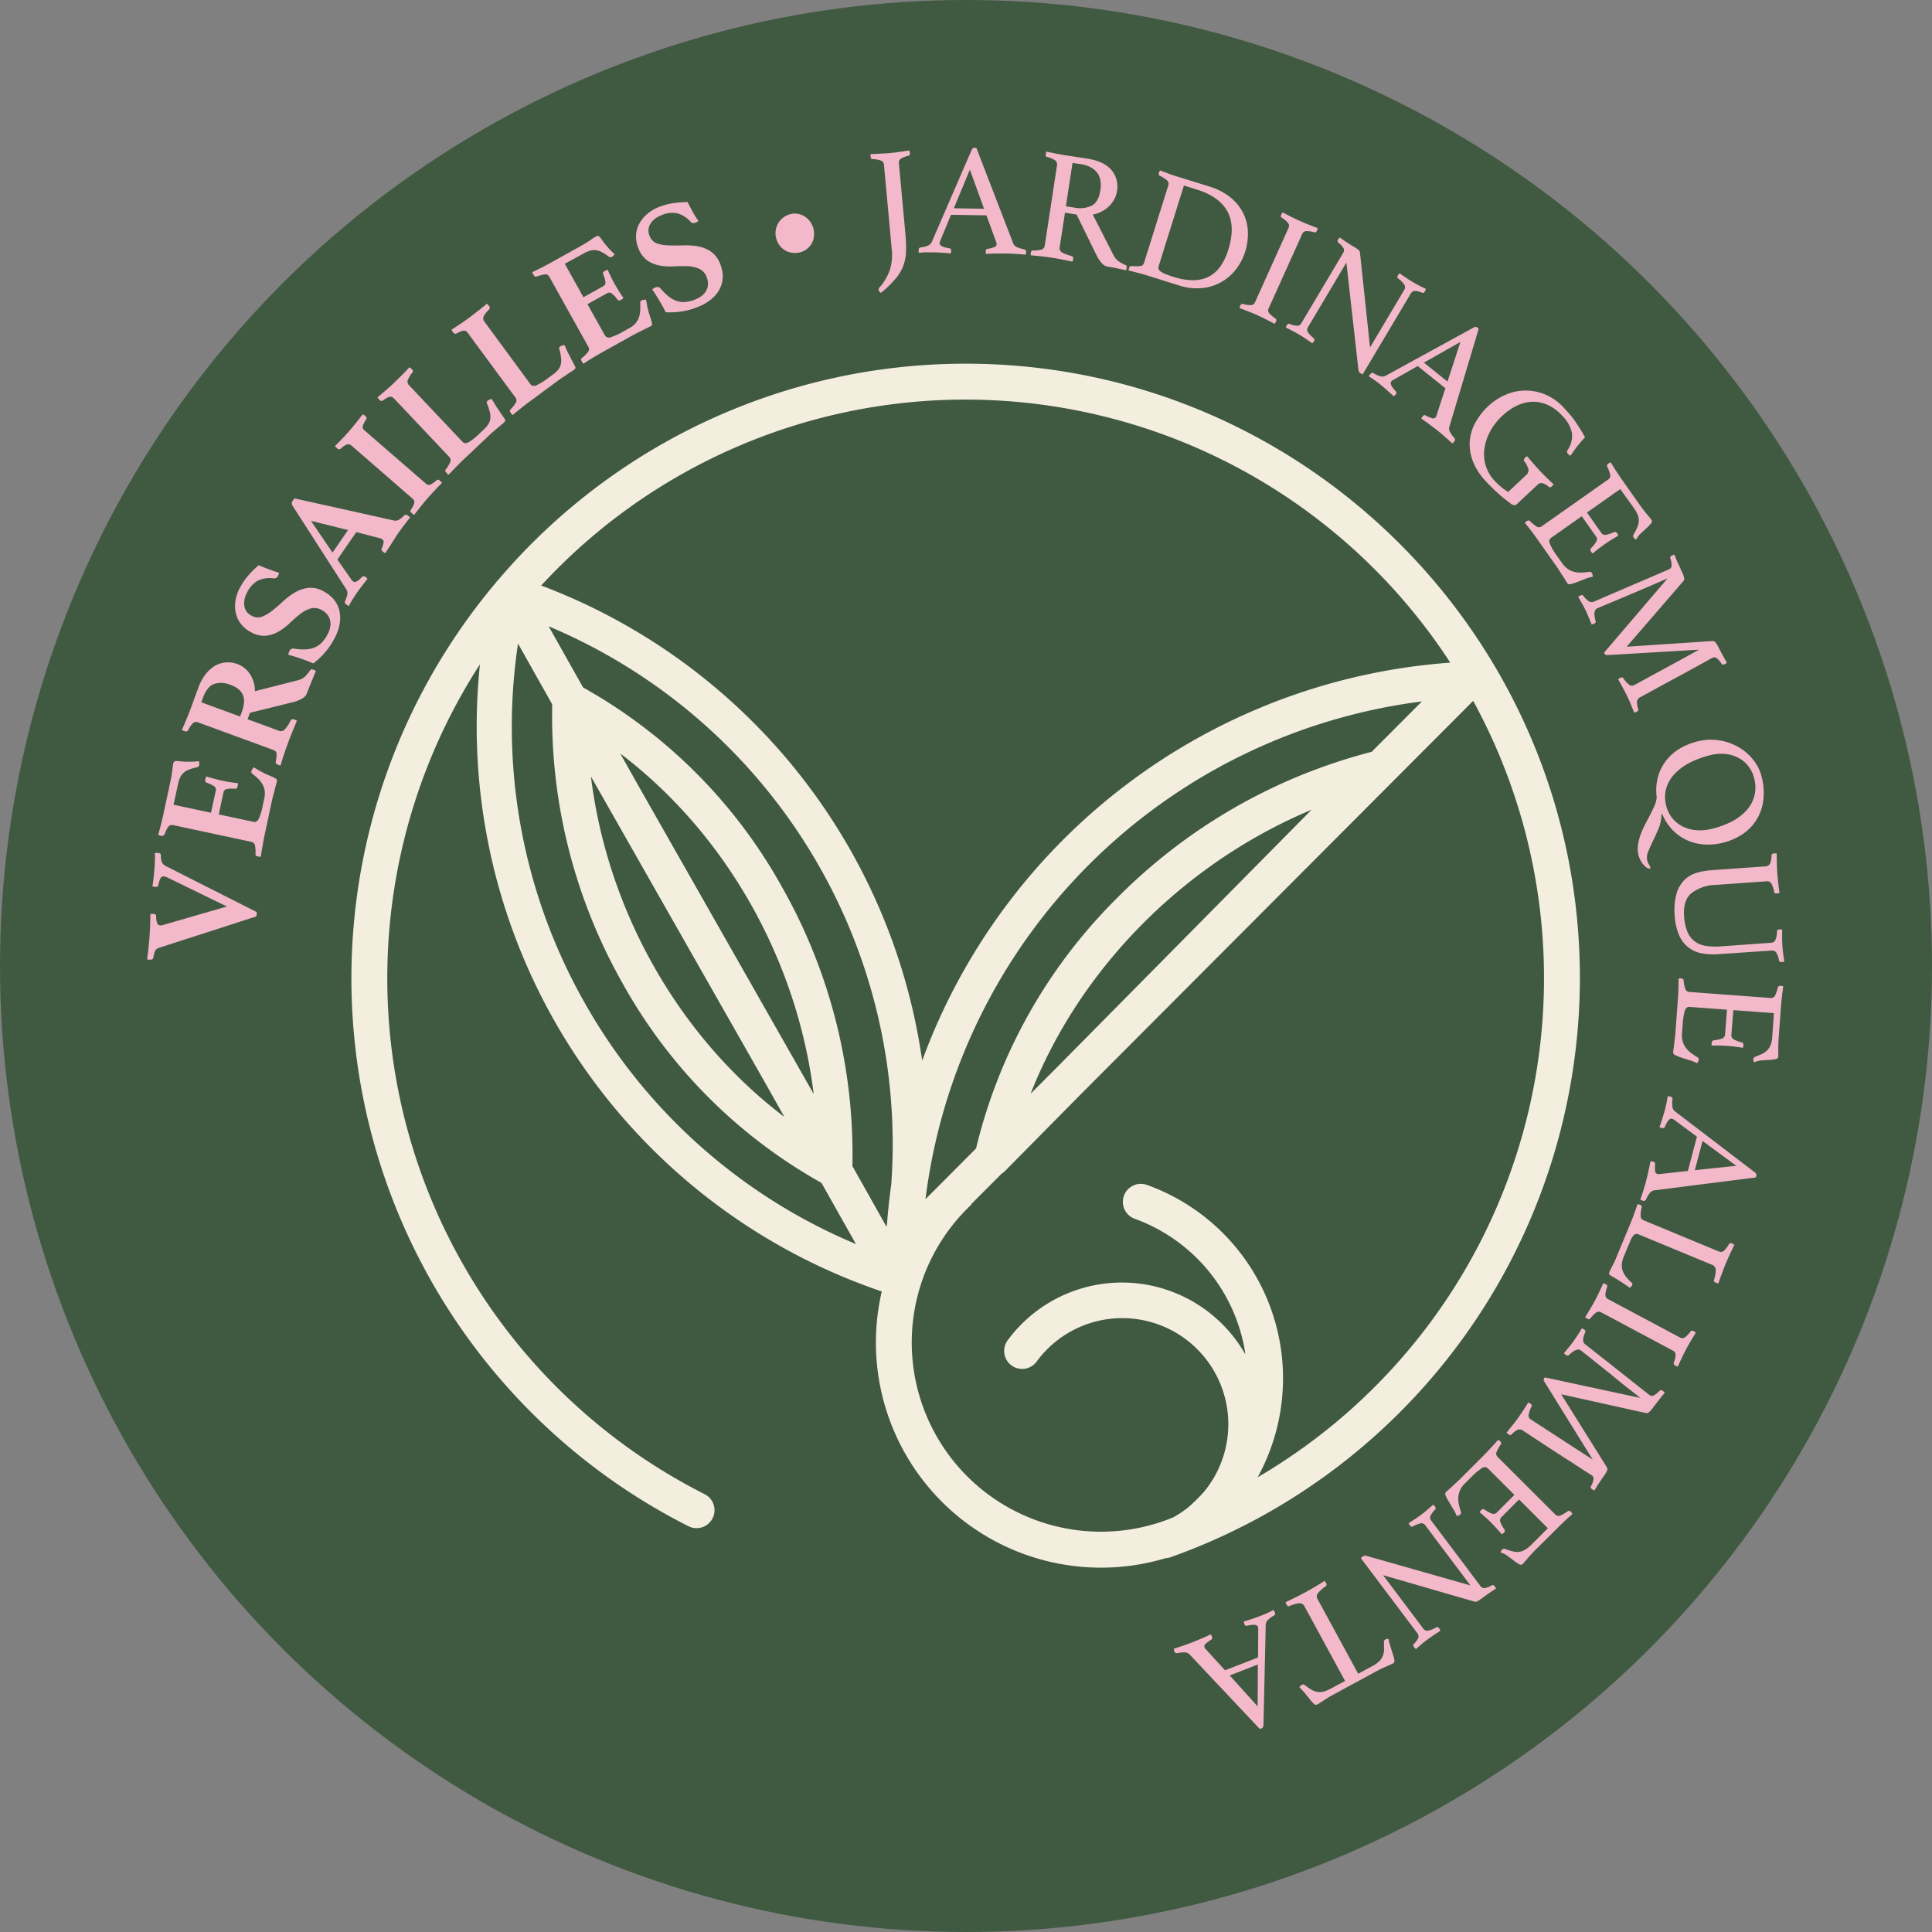 <svg xmlns="http://www.w3.org/2000/svg" width="432" height="432" viewBox="0 0 432 432">
  <rect x="0" y="0" width="432" height="432" fill="#808080" stroke="none"/>
  <defs>
    <style>
      .cls-1 {
        fill: #405941;
      }

      .cls-2 {
        fill: #f3eedd;
      }

      .cls-3 {
        fill: #f3b9ca;
      }
    </style>
  </defs>
  <g id="Brand-icone-Versailles-C-01" transform="translate(-0.158 -0.158)">
    <circle id="Elipse_1" data-name="Elipse 1" class="cls-1" cx="216" cy="216" r="216" transform="translate(0.158 0.158)"/>
    <path id="Caminho_1" data-name="Caminho 1" class="cls-2" d="M319.534,188.54a137.088,137.088,0,0,0-104.66,48.514,4.074,4.074,0,0,0-.3.311h0c-.056.073-.1.156-.16.229A137.28,137.28,0,0,0,257.55,448.487a4.014,4.014,0,1,0,3.63-7.161,129.258,129.258,0,0,1-50.252-185.559,133.416,133.416,0,0,0,89.854,140.227,50.333,50.333,0,0,0,63.471,59.638,3.943,3.943,0,0,0,1.1-.212A137.6,137.6,0,0,0,456.882,325.9C456.882,250.157,395.27,188.54,319.534,188.54Zm0,8.029a129.325,129.325,0,0,1,108.359,58.817,136.2,136.2,0,0,0-118.078,89,133.619,133.619,0,0,0-85.187-106.242A129,129,0,0,1,319.534,196.569ZM353.45,307.962a117.476,117.476,0,0,0-31.591,56.055l-11.3,11.331a128.126,128.126,0,0,1,111-111.285L410.317,275.33a123.658,123.658,0,0,0-56.868,32.632Zm43.441-19.685L339.729,346.1l-5.67,5.683C345.109,323.715,368.338,300.235,396.89,288.278Zm-94.919,92.369c-.043.3-.069.6-.117.9l-7.645-13.591a121.242,121.242,0,0,0-15.7-62.326,115.017,115.017,0,0,0-44.512-44.689l-7.7-13.673a125.585,125.585,0,0,1,76.6,124.807Q302.3,376.334,301.971,380.647Zm-55.718-97.918-3.95-7.023c23.553,17.874,39.547,46.025,43.25,76.129ZM279,356.969c-23.557-17.874-39.551-46.025-43.255-76.129l39.326,69.145ZM234.209,331.2a125.1,125.1,0,0,1-14.767-80.074l7.649,13.591a121.225,121.225,0,0,0,15.7,62.309A115.046,115.046,0,0,0,287.3,371.719l7.7,13.673A125.066,125.066,0,0,1,234.209,331.2ZM384.837,437.515A45.943,45.943,0,0,0,360.1,372.177a4.026,4.026,0,1,0-2.727,7.576,38.181,38.181,0,0,1,24.413,28.492c.117.609.2,1.219.294,1.828a31.733,31.733,0,0,0-53.155-3.155,4.019,4.019,0,0,0,6.482,4.754,23.717,23.717,0,1,1,37.485,29.037,37.387,37.387,0,0,1-3.31,3.31c-.026,0-.043.052-.069.073a23.559,23.559,0,0,1-3.565,2.411,42.308,42.308,0,0,1-45.117-69.945l-.065-.069,6.819-6.837a3.8,3.8,0,0,0,.726-.57l17.152-17.364,87.555-87.784a129.276,129.276,0,0,1-48.181,173.6Z" transform="translate(-103.455 -107.061)"/>
    <path id="Caminho_2" data-name="Caminho 2" class="cls-3" d="M80.98,447.145a2.23,2.23,0,0,0-.735-.229.769.769,0,0,0-.761.406A5.532,5.532,0,0,0,79,448.891c-.048.285-.281.411-.7.38a.744.744,0,0,1-.16-.03.833.833,0,0,0-.194-.03l-.281-.056c.039-.212.082-.471.125-.778s.091-.64.13-1.007.073-.73.112-1.1.069-.7.091-1.007c.052-.687.086-1.344.108-1.971a13.829,13.829,0,0,0-.026-1.625h.285a.749.749,0,0,1,.216,0h.177c.432.03.678.19.678.475a4.533,4.533,0,0,0,.255,1.642,1.832,1.832,0,0,0,.864.83l20.311,10.272a1.788,1.788,0,0,1,0,.285c0,.069,0,.156,0,.251a.644.644,0,0,1-.134.4,1.3,1.3,0,0,1-.519.229L79.2,462.867a3.46,3.46,0,0,0-.458.2,1.093,1.093,0,0,0-.363.346,2.412,2.412,0,0,0-.281.64,10.493,10.493,0,0,0-.233,1.072c-.048.307-.307.432-.782.406h-.3a.554.554,0,0,1-.3-.091c.052-.354.1-.756.16-1.2s.1-.9.151-1.361.091-.912.134-1.348.073-.817.1-1.15c.056-.778.1-1.634.134-2.558s.048-1.75.052-2.489a.864.864,0,0,1,.359-.043h.285c.432.03.64.19.644.475a4.619,4.619,0,0,0,.233,1.6.756.756,0,0,0,.64.51,1.8,1.8,0,0,0,.579-.065l14.378-4.166Z" transform="translate(-43.434 -250.794)"/>
    <path id="Caminho_3" data-name="Caminho 3" class="cls-3" d="M85.647,403.909l8.38,1.793,1.063-4.9a.925.925,0,0,0-.341-1.02,7.4,7.4,0,0,0-1.668-.791.432.432,0,0,1-.32-.285,1.029,1.029,0,0,1,0-.471,1.771,1.771,0,0,1,.086-.328,1.477,1.477,0,0,1,.125-.32c.523.164,1.132.337,1.832.523s1.3.328,1.78.432c.432.091.912.186,1.487.281s1.223.19,1.958.277a.774.774,0,0,1,0,.346,1.21,1.21,0,0,1-.056.337c-.086.432-.3.6-.627.553a6.449,6.449,0,0,0-1.889.086.916.916,0,0,0-.64.752l-1.05,4.9,7.779,1.664c.488.1.864-.13,1.167-.7a13.319,13.319,0,0,0,.9-3.025l.311-1.461a4.948,4.948,0,0,0,.1-1.815,4.166,4.166,0,0,0-.514-1.435,5.523,5.523,0,0,0-.972-1.227c-.393-.376-.838-.761-1.335-1.158a.488.488,0,0,1-.138-.536,1.154,1.154,0,0,1,.194-.4l.311-.432c.177.086.341.177.488.268l.454.259a4.508,4.508,0,0,0,.774.458,5.922,5.922,0,0,1,.687.363l.748.324.8.354q.385.169.674.324l.393.212a.571.571,0,0,1,.156.614c-.039.186-.108.432-.2.8s-.2.713-.294,1.119-.2.808-.315,1.223-.2.769-.268,1.067l-1.685,7.891q-.212,1.011-.432,2.325c-.151.864-.281,1.668-.38,2.373a.864.864,0,0,1-.38,0l-.333-.069c-.346-.073-.506-.233-.48-.467a8.246,8.246,0,0,0-.117-2.005,1.016,1.016,0,0,0-.864-.782l-17.407-3.725a1.344,1.344,0,0,0-.6,0,.864.864,0,0,0-.471.315,3.7,3.7,0,0,0-.432.7c-.147.3-.32.678-.519,1.145-.117.216-.35.29-.7.216l-.333-.073a.951.951,0,0,1-.315-.138c.281-.981.519-1.854.7-2.615s.341-1.417.458-1.975l1.526-7.126c.22-1.042.38-1.949.471-2.714s.164-1.3.225-1.573a.609.609,0,0,1,.432-.488,4.684,4.684,0,0,1,1.063.048,13.568,13.568,0,0,0,1.6.086h1.2a13.128,13.128,0,0,0,1.443-.125c0,.125.039.264.056.432a1.3,1.3,0,0,1,0,.432.6.6,0,0,1-.432.488,15.714,15.714,0,0,0-1.729.488,4.088,4.088,0,0,0-1.236.683,3.167,3.167,0,0,0-.825,1.059,6.681,6.681,0,0,0-.519,1.577Z" transform="translate(-46.688 -223.812)"/>
    <path id="Caminho_4" data-name="Caminho 4" class="cls-3" d="M109.709,354.357l-.527,1.435,6.975,2.558a1.18,1.18,0,0,0,1.322-.251,8.242,8.242,0,0,0,1.331-2.031q.242-.432.843-.22a3.364,3.364,0,0,1,.575.285c-.281.627-.618,1.422-1,2.377s-.8,2-1.21,3.137q-.432,1.2-.8,2.338t-.648,2.126a.657.657,0,0,1-.324-.043l-.268-.1c-.38-.138-.545-.341-.5-.6.082-.5.138-.908.169-1.227a2.826,2.826,0,0,0,0-.765.864.864,0,0,0-.251-.454,1.68,1.68,0,0,0-.523-.285l-16.72-6.132a1.115,1.115,0,0,0-1.145.13,5.372,5.372,0,0,0-1.15,1.681.639.639,0,0,1-.3.194.864.864,0,0,1-.506-.073l-.3-.108a.5.5,0,0,1-.242-.164c.272-.609.575-1.3.908-2.113s.614-1.521.864-2.161l1.85-5.043a11.348,11.348,0,0,1,1.595-3.025,7.559,7.559,0,0,1,2.109-1.936,5.816,5.816,0,0,1,2.455-.8,6.1,6.1,0,0,1,2.628.376,5.575,5.575,0,0,1,2.822,2.269,6.949,6.949,0,0,1,1.089,3.786l9.568-2.437a3.457,3.457,0,0,0,1.729-.942,10.441,10.441,0,0,0,1.033-1.271.506.506,0,0,1,.246-.212.726.726,0,0,1,.454.056l.3.108a1,1,0,0,1,.307.19c-.112.238-.255.575-.432,1.016s-.363.895-.557,1.366-.389.942-.579,1.417-.337.864-.432,1.18a2.36,2.36,0,0,1-1.1,1.188,8.167,8.167,0,0,1-2.053.8Zm-1.828-.177a8.872,8.872,0,0,0,.484-1.945,3.816,3.816,0,0,0-.16-1.685,3.237,3.237,0,0,0-.946-1.387,5.935,5.935,0,0,0-1.919-1.067,5.247,5.247,0,0,0-3.639-.194q-1.573.566-2.5,3.094l-.367,1,8.678,3.185Z" transform="translate(-53.667 -194.809)"/>
    <path id="Caminho_5" data-name="Caminho 5" class="cls-3" d="M131.853,294.5a2.122,2.122,0,0,1-.216.648.914.914,0,0,1-1,.605,6.214,6.214,0,0,0-3.561.527,6.051,6.051,0,0,0-2.39,2.666,4.884,4.884,0,0,0-.6,2.956,2.891,2.891,0,0,0,1.7,2.23,2.679,2.679,0,0,0,2.295.173,8.854,8.854,0,0,0,2.3-1.37q1.167-.933,2.4-2.074a15.48,15.48,0,0,1,2.623-1.962,7.728,7.728,0,0,1,2.973-1.016,5.83,5.83,0,0,1,3.414.756,7.687,7.687,0,0,1,2.122,1.625,6.011,6.011,0,0,1,1.327,2.338,7.212,7.212,0,0,1,.22,2.96,10.151,10.151,0,0,1-1.167,3.518,16.055,16.055,0,0,1-2.39,3.488,17.347,17.347,0,0,1-2.386,2.2q-1.4-.609-2.818-1.085c-.942-.32-1.867-.6-2.774-.864a2.161,2.161,0,0,1,.251-.791,1.054,1.054,0,0,1,.432-.5,1.219,1.219,0,0,1,.653-.061,12.789,12.789,0,0,0,2.541.164,5.887,5.887,0,0,0,2.027-.432,4.753,4.753,0,0,0,1.6-1.111,8.357,8.357,0,0,0,1.3-1.871,5.358,5.358,0,0,0,.6-1.811,3.648,3.648,0,0,0-.121-1.508,3.211,3.211,0,0,0-.7-1.2,3.949,3.949,0,0,0-1.119-.864,3.25,3.25,0,0,0-2.532-.337,7.239,7.239,0,0,0-2.295,1.249,27.81,27.81,0,0,0-2.277,1.979,13.734,13.734,0,0,1-2.468,1.884,7.209,7.209,0,0,1-2.835.968,5.864,5.864,0,0,1-3.414-.8,6.694,6.694,0,0,1-2.118-1.681,6,6,0,0,1-1.2-2.325,7.477,7.477,0,0,1-.169-2.8,9.075,9.075,0,0,1,1.011-3.1,14.292,14.292,0,0,1,1.672-2.515,22.5,22.5,0,0,1,2.532-2.55c.648.285,1.4.588,2.23.9S131.157,294.292,131.853,294.5Z" transform="translate(-69.298 -166.27)"/>
    <path id="Caminho_6" data-name="Caminho 6" class="cls-3" d="M165.762,265.778l-4.239,6.145,3.025,4.322a1.011,1.011,0,0,0,.242.337,2.021,2.021,0,0,0,.242.212.743.743,0,0,0,.739.056,4.369,4.369,0,0,0,1.21-1,.579.579,0,0,1,.838-.026,3.188,3.188,0,0,1,.454.4c-.4.5-.817,1.033-1.253,1.6s-.864,1.128-1.236,1.694c-.268.393-.54.808-.817,1.249s-.57.946-.864,1.517a.709.709,0,0,1-.3-.125l-.233-.16c-.372-.255-.48-.519-.324-.787a6.482,6.482,0,0,0,.519-1.564,1.759,1.759,0,0,0-.268-1.111l-12-18.665a.908.908,0,0,1,0-1.046,3.529,3.529,0,0,1,.216-.285c.078-.091.164-.186.268-.29l22.243,4.948a1.469,1.469,0,0,0,1.124-.22,5.052,5.052,0,0,0,1.054-.864.635.635,0,0,1,.89-.035,3.151,3.151,0,0,1,.484.432c-.471.6-.929,1.188-1.374,1.776s-.864,1.137-1.214,1.664c-.19.277-.432.609-.674,1.007s-.519.8-.782,1.227-.527.838-.8,1.245-.484.756-.653,1.042a.657.657,0,0,1-.3-.125l-.238-.16a.765.765,0,0,1-.32-.376.484.484,0,0,1,0-.328,5.108,5.108,0,0,0,.432-1.361.739.739,0,0,0-.315-.761,1.793,1.793,0,0,0-.5-.212Zm-1.845-.454-8.3-2.057,4.823,7.092Z" transform="translate(-85.93 -146.645)"/>
    <path id="Caminho_7" data-name="Caminho 7" class="cls-3" d="M193.884,230.069a2.629,2.629,0,0,0,.475.346.748.748,0,0,0,.493.056,1.958,1.958,0,0,0,.674-.316,9.292,9.292,0,0,0,.955-.743c.19-.147.432-.108.687.125.056.048.13.121.233.225a2.667,2.667,0,0,1,.233.272c-.536.54-1.1,1.128-1.694,1.759s-1.106,1.193-1.543,1.694-.942,1.111-1.474,1.78-1.033,1.3-1.5,1.906a.769.769,0,0,1-.315-.182l-.238-.207c-.29-.251-.363-.471-.225-.666a9.609,9.609,0,0,0,.605-1.05,1.729,1.729,0,0,0,.2-.7.864.864,0,0,0-.121-.484,2.075,2.075,0,0,0-.4-.432L177.5,221.789a2.014,2.014,0,0,0-.493-.333.864.864,0,0,0-.493-.052,1.85,1.85,0,0,0-.661.3,9.94,9.94,0,0,0-.955.748.549.549,0,0,1-.691-.13l-.238-.207a1.12,1.12,0,0,1-.251-.311c.536-.54,1.093-1.124,1.681-1.729s1.1-1.188,1.556-1.707.92-1.089,1.465-1.768,1.042-1.3,1.5-1.919c.1.061.212.134.328.216s.2.151.255.2a.54.54,0,0,1,.22.666,8.862,8.862,0,0,0-.605,1.05,1.992,1.992,0,0,0-.216.7.752.752,0,0,0,.121.484,2.623,2.623,0,0,0,.432.432Z" transform="translate(-98.646 -121.904)"/>
    <path id="Caminho_8" data-name="Caminho 8" class="cls-3" d="M214.742,207.07c.341.359.8.38,1.383.061a13.962,13.962,0,0,0,2.468-1.992l.981-.925a5.243,5.243,0,0,0,.99-1.206,2.878,2.878,0,0,0,.393-1.271,5.017,5.017,0,0,0-.16-1.491,13.443,13.443,0,0,0-.631-1.828.5.5,0,0,1,.194-.57,1.115,1.115,0,0,1,.38-.216l.51-.186c.385.683.825,1.4,1.322,2.161s1,1.478,1.5,2.182c.177.22.242.4.2.545a.864.864,0,0,1-.225.359c-.138.13-.341.3-.609.523s-.549.462-.864.73-.609.536-.929.8-.588.506-.812.717l-5.864,5.545q-.752.7-1.681,1.664t-1.664,1.729a.864.864,0,0,1-.307-.22l-.229-.246c-.246-.259-.29-.48-.134-.657a8.16,8.16,0,0,0,1.042-1.729,1.016,1.016,0,0,0-.255-1.128L199.5,197.459a2.161,2.161,0,0,0-.454-.376.864.864,0,0,0-.488-.1,1.728,1.728,0,0,0-.687.229,9.776,9.776,0,0,0-1.024.653.553.553,0,0,1-.674-.194l-.22-.233a1.128,1.128,0,0,1-.216-.333q.864-.73,1.845-1.573c.644-.557,1.206-1.067,1.69-1.521.242-.229.514-.493.812-.8l.951-.925c.328-.324.653-.657.972-.99l.864-.921c.1.073.2.156.307.246l.233.22a.545.545,0,0,1,.156.687,5.618,5.618,0,0,0-1.106,1.8,1.154,1.154,0,0,0,.346,1.115Z" transform="translate(-111.149 -108.106)"/>
    <path id="Caminho_9" data-name="Caminho 9" class="cls-3" d="M251.648,175.5c.294.4.752.48,1.366.233a14.063,14.063,0,0,0,2.692-1.677l1.089-.8a5.532,5.532,0,0,0,1.128-1.076,2.9,2.9,0,0,0,.54-1.214,4.914,4.914,0,0,0,.026-1.5,13.236,13.236,0,0,0-.4-1.889c-.056-.194.03-.38.259-.549a1.141,1.141,0,0,1,.411-.164l.523-.125q.432,1.089,1.054,2.295t1.219,2.347c.151.242.194.432.134.566a.864.864,0,0,1-.268.328,7.306,7.306,0,0,1-.666.432c-.29.169-.605.393-.933.622s-.67.458-1.02.687-.644.432-.895.614l-6.482,4.788c-.553.406-1.18.886-1.871,1.443s-1.318,1.063-1.858,1.526a.813.813,0,0,1-.281-.259l-.2-.272c-.212-.285-.229-.51-.052-.67a8.246,8.246,0,0,0,1.245-1.577,1.016,1.016,0,0,0-.134-1.15l-10.566-14.339a2.088,2.088,0,0,0-.4-.432.89.89,0,0,0-.471-.16,1.879,1.879,0,0,0-.713.147,10.06,10.06,0,0,0-1.093.523c-.233.082-.432,0-.644-.277-.043-.06-.108-.143-.19-.259a.964.964,0,0,1-.173-.354q.955-.622,2.018-1.335t1.863-1.3q.4-.29.908-.687l1.05-.821c.363-.281.726-.57,1.085-.864l.972-.8a3.417,3.417,0,0,1,.277.281c.1.108.16.19.2.246a.545.545,0,0,1,.073.7,5.618,5.618,0,0,0-1.3,1.655,1.167,1.167,0,0,0,.207,1.15Z" transform="translate(-132.886 -89.435)"/>
    <path id="Caminho_10" data-name="Caminho 10" class="cls-3" d="M283.05,128.645l4.175,7.485,4.378-2.442a.925.925,0,0,0,.54-.929,7.347,7.347,0,0,0-.5-1.776.432.432,0,0,1,0-.432,1.076,1.076,0,0,1,.359-.3l.307-.147a1.763,1.763,0,0,1,.32-.121c.22.5.5,1.076.817,1.729s.6,1.188.864,1.625c.207.372.467.808.765,1.3s.666,1.05,1.089,1.655a.726.726,0,0,1-.255.242c-.125.086-.225.147-.285.182-.372.207-.648.173-.83-.108a6.205,6.205,0,0,0-1.3-1.366.929.929,0,0,0-.994,0l-4.378,2.442,3.889,6.958a1.055,1.055,0,0,0,1.3.432,13.64,13.64,0,0,0,2.857-1.3l1.3-.73a4.926,4.926,0,0,0,1.426-1.119,4.187,4.187,0,0,0,.748-1.331,5.618,5.618,0,0,0,.277-1.543q.039-.81,0-1.763a.509.509,0,0,1,.311-.462,1.133,1.133,0,0,1,.432-.112l.54-.056c.052.186.091.367.121.54s.065.346.1.514a4.534,4.534,0,0,0,.164.864,5.491,5.491,0,0,1,.177.756c.078.229.16.488.251.774s.177.566.264.834.143.506.2.722.082.359.1.432a.579.579,0,0,1-.359.527c-.169.091-.411.216-.735.367s-.666.324-1.033.514-.743.38-1.128.57-.713.354-.981.506l-7.048,3.928q-.9.506-2.04,1.2c-.761.467-1.439.89-2.035,1.3a.864.864,0,0,1-.246-.294c-.073-.134-.13-.233-.16-.294-.173-.311-.164-.532.03-.67a8.086,8.086,0,0,0,1.43-1.409,1,1,0,0,0,.03-1.154l-8.673-15.558a1.4,1.4,0,0,0-.38-.462.864.864,0,0,0-.544-.143,3.69,3.69,0,0,0-.821.134c-.324.082-.722.2-1.2.363-.242.056-.432-.073-.622-.385-.061-.1-.112-.2-.164-.294a.864.864,0,0,1-.1-.333q1.387-.648,2.429-1.188c.7-.363,1.3-.678,1.785-.959l6.37-3.548c.929-.519,1.729-.994,2.355-1.435s1.08-.726,1.327-.864a.605.605,0,0,1,.653,0,4.356,4.356,0,0,1,.666.83,12.745,12.745,0,0,0,.99,1.262c.259.315.523.618.786.9s.618.618,1.05,1l-.272.315a1.357,1.357,0,0,1-.341.268.6.6,0,0,1-.648,0,14.228,14.228,0,0,0-1.5-.977,4.027,4.027,0,0,0-1.322-.48,3.172,3.172,0,0,0-1.344.073,6.5,6.5,0,0,0-1.53.653Z" transform="translate(-156.605 -69.509)"/>
    <path id="Caminho_11" data-name="Caminho 11" class="cls-3" d="M343.4,109.138a2.16,2.16,0,0,1-.588.35,1.033,1.033,0,0,1-.735.086.942.942,0,0,1-.432-.272,6.232,6.232,0,0,0-3.055-1.906,6.024,6.024,0,0,0-3.548.48,4.879,4.879,0,0,0-2.368,1.863,2.9,2.9,0,0,0-.151,2.8,2.7,2.7,0,0,0,1.634,1.616,8.743,8.743,0,0,0,2.636.432q1.5.048,3.176,0a15.412,15.412,0,0,1,3.267.207,7.663,7.663,0,0,1,2.926,1.154,5.821,5.821,0,0,1,2.109,2.792,7.693,7.693,0,0,1,.562,2.593,6.017,6.017,0,0,1-.5,2.64,7.217,7.217,0,0,1-1.755,2.4A10.259,10.259,0,0,1,343.4,128.3a15.761,15.761,0,0,1-4.075,1.106,17.5,17.5,0,0,1-3.25.134c-.432-.916-.929-1.8-1.439-2.653s-1.029-1.672-1.556-2.459a2.2,2.2,0,0,1,.709-.432,1.063,1.063,0,0,1,.653-.091,1.188,1.188,0,0,1,.536.376,13.07,13.07,0,0,0,1.828,1.772,5.969,5.969,0,0,0,1.824.99,4.754,4.754,0,0,0,1.936.19,8.1,8.1,0,0,0,2.2-.583,5.185,5.185,0,0,0,1.634-.99,3.716,3.716,0,0,0,.886-1.223,3.271,3.271,0,0,0,.251-1.37,4.036,4.036,0,0,0-.294-1.379,3.241,3.241,0,0,0-1.729-1.9,7.282,7.282,0,0,0-2.554-.54c-.951-.035-1.958-.026-3.025.035a13.829,13.829,0,0,1-3.094-.164,7.256,7.256,0,0,1-2.787-1.1,5.9,5.9,0,0,1-2.087-2.822,6.888,6.888,0,0,1-.519-2.653,6.106,6.106,0,0,1,.6-2.55,7.347,7.347,0,0,1,1.685-2.234,9,9,0,0,1,2.779-1.729,14.759,14.759,0,0,1,2.9-.83,22.653,22.653,0,0,1,3.583-.3c.307.64.683,1.353,1.115,2.161S343,108.533,343.4,109.138Z" transform="translate(-187.076 -59.561)"/>
    <path id="Caminho_12" data-name="Caminho 12" class="cls-3" d="M401.724,116.219a4.175,4.175,0,0,1-.048-1.685,4.533,4.533,0,0,1,.583-1.577,4.391,4.391,0,0,1,1.15-1.253,4.321,4.321,0,0,1,1.616-.739,3.79,3.79,0,0,1,1.69-.03,4.361,4.361,0,0,1,1.517.631,4.516,4.516,0,0,1,1.871,2.705,4.853,4.853,0,0,1,.091,1.806,4.135,4.135,0,0,1-.549,1.569,4.179,4.179,0,0,1-1.089,1.2,3.993,3.993,0,0,1-1.534.7,4.551,4.551,0,0,1-1.772.065,4.175,4.175,0,0,1-2.8-1.729A4.6,4.6,0,0,1,401.724,116.219Z" transform="translate(-228.052 -62.947)"/>
    <path id="Caminho_13" data-name="Caminho 13" class="cls-3" d="M453.8,81.457a1.08,1.08,0,0,0-.605-.959,6.154,6.154,0,0,0-1.979-.337c-.242-.026-.376-.216-.411-.566a3.093,3.093,0,0,1,.022-.575c.756,0,1.547-.056,2.364-.1s1.5-.082,2.04-.134,1.24-.134,2.031-.242,1.521-.22,2.2-.328a3.07,3.07,0,0,1,.125.557c.035.38-.078.592-.333.64a5.3,5.3,0,0,0-1.729.678,1.1,1.1,0,0,0-.385,1.054l1.417,15.329a35.443,35.443,0,0,1,.181,4.265,9.888,9.888,0,0,1-.635,3.31,10.177,10.177,0,0,1-1.768,2.913,25.416,25.416,0,0,1-3.211,3.1.968.968,0,0,1-.527-.7.557.557,0,0,1,.134-.432,11.742,11.742,0,0,0,2.411-4.08,11.379,11.379,0,0,0,.4-4.5Z" transform="translate(-255.983 -44.417)"/>
    <path id="Caminho_14" data-name="Caminho 14" class="cls-3" d="M490.843,91.921l-7.926-.13-2.351,5.687a1.832,1.832,0,0,0-.19.709q0,.743,2.161,1.1a.432.432,0,0,1,.337.2.752.752,0,0,1,.082.376,2.755,2.755,0,0,1-.078.566c-.64-.056-1.3-.108-2.027-.156s-1.409-.078-2.1-.086H477.3a13.61,13.61,0,0,0-1.569.121,2.353,2.353,0,0,1-.061-.57.977.977,0,0,1,.1-.432.432.432,0,0,1,.376-.207,6.345,6.345,0,0,0,1.664-.432,1.642,1.642,0,0,0,.812-.825L487.48,77.4c.169-.4.4-.6.683-.6a2.3,2.3,0,0,1,.432.078l8.259,21.4a1.586,1.586,0,0,0,.946.8,6.914,6.914,0,0,0,1.452.432.942.942,0,0,1,.337.2.652.652,0,0,1,.117.432,3.165,3.165,0,0,1-.082.566c-.756-.061-1.5-.112-2.234-.16s-1.426-.078-2.061-.086-1.422,0-2.277,0-1.625.048-2.312.086a2.966,2.966,0,0,1-.065-.57.614.614,0,0,1,.134-.432.324.324,0,0,1,.233-.121,8.281,8.281,0,0,0,1.5-.385c.38-.147.575-.376.579-.683a1.373,1.373,0,0,0-.134-.54Zm-.545-1.469-3.168-8.76-3.587,8.643Z" transform="translate(-270.105 -43.61)"/>
    <path id="Caminho_15" data-name="Caminho 15" class="cls-3" d="M543.925,92.864l-2.593-.4-1.184,7.731a1.054,1.054,0,0,0,.562,1.167,9.8,9.8,0,0,0,2.126.791c.277.091.385.311.328.661a2.9,2.9,0,0,1-.16.588c-.622-.143-1.387-.3-2.282-.475s-1.78-.324-2.645-.458c-.614-.091-1.318-.182-2.118-.268s-1.56-.16-2.269-.22a2.9,2.9,0,0,1,0-.575c.047-.328.207-.493.471-.5a6.253,6.253,0,0,0,1.958-.225,1.067,1.067,0,0,0,.7-.916l2.731-17.891A1.128,1.128,0,0,0,539.2,80.8a5.216,5.216,0,0,0-1.91-.812c-.229-.061-.315-.277-.259-.653a3.112,3.112,0,0,1,.156-.553q1.042.233,2.161.458c.743.147,1.456.277,2.135.38l4.754.726q3.794.579,5.471,2.541a5.73,5.73,0,0,1,1.245,4.814,5.411,5.411,0,0,1-.51,1.577,6.56,6.56,0,0,1-2.7,2.8,7.1,7.1,0,0,1-2.191.8l4.624,9.049a3.755,3.755,0,0,0,1.3,1.491,9.86,9.86,0,0,0,1.43.756c.207.082.285.259.242.54a3.029,3.029,0,0,1-.164.622c-.536-.13-1.184-.268-1.949-.432s-1.482-.281-2.139-.38a2.36,2.36,0,0,1-1.4-.864,7.726,7.726,0,0,1-1.175-1.832Zm-.519-1.551a6.156,6.156,0,0,0,3.954-.458q1.5-.83,1.888-3.431a6.811,6.811,0,0,0,.026-2.048,4.135,4.135,0,0,0-.653-1.729,4.377,4.377,0,0,0-1.456-1.3,6.888,6.888,0,0,0-2.385-.761l-1.755-.268-1.482,9.7Z" transform="translate(-303.044 -44.735)"/>
    <path id="Caminho_16" data-name="Caminho 16" class="cls-3" d="M610.373,106.749a12.363,12.363,0,0,1-1.94,3.751,10.8,10.8,0,0,1-7.571,4.313,12.818,12.818,0,0,1-5.342-.605l-6.953-2.182c-.592-.182-1.262-.376-2.018-.575s-1.5-.389-2.208-.562a2.979,2.979,0,0,1,.1-.562q.147-.48.544-.432a9.538,9.538,0,0,0,1.979,0,.964.964,0,0,0,.817-.713L593.191,91.9a1.029,1.029,0,0,0-.207-1.106,7.375,7.375,0,0,0-1.672-1.085.38.38,0,0,1-.225-.294.835.835,0,0,1,.03-.4,2.973,2.973,0,0,1,.238-.523c.462.194.864.35,1.21.471s.679.242.985.367.622.229.925.324l.968.3,6.953,2.161a13.8,13.8,0,0,1,4.728,2.45,10.752,10.752,0,0,1,2.835,3.5A10.242,10.242,0,0,1,611,102.228a13.277,13.277,0,0,1-.627,4.52Zm-3.764-.471q1.638-5.225-.169-8.565t-6.789-4.9l-2.952-.925-5.657,18.051a1,1,0,0,0,0,.627,1.15,1.15,0,0,0,.462.553,5.332,5.332,0,0,0,1.054.557c.462.194,1.05.4,1.776.631a14.141,14.141,0,0,0,4.607.752,7.64,7.64,0,0,0,3.457-.864,7.346,7.346,0,0,0,2.519-2.325,13.26,13.26,0,0,0,1.69-3.587Z" transform="translate(-331.813 -50.248)"/>
    <path id="Caminho_17" data-name="Caminho 17" class="cls-3" d="M648.249,131.638a1,1,0,0,0,.056,1.1,7.655,7.655,0,0,0,1.461,1.258c.194.143.225.363.091.666a3.548,3.548,0,0,1-.3.493q-.977-.519-1.962-1.02c-.653-.333-1.3-.635-1.889-.908s-1.236-.536-1.953-.817-1.4-.545-2.044-.787a2.742,2.742,0,0,1,.169-.545q.2-.432.557-.376a6.409,6.409,0,0,0,1.9.272,1.05,1.05,0,0,0,.864-.7l7.437-16.5a1.089,1.089,0,0,0-.039-1.128,5.722,5.722,0,0,0-1.474-1.232.337.337,0,0,1-.173-.311,1.068,1.068,0,0,1,.1-.385,3.3,3.3,0,0,1,.3-.488q.946.5,1.975,1.024c.687.346,1.3.648,1.88.9s1.167.506,1.884.791,1.422.553,2.109.812a2.805,2.805,0,0,1-.169.549c-.143.324-.337.458-.57.4a5.679,5.679,0,0,0-1.9-.285,1.089,1.089,0,0,0-.864.722Z" transform="translate(-364.39 -62.588)"/>
    <path id="Caminho_18" data-name="Caminho 18" class="cls-3" d="M684.493,147.805l7.6-12.775a1.145,1.145,0,0,0,.073-1.236,5.617,5.617,0,0,0-1.4-1.409c-.212-.156-.22-.393-.026-.722a3.18,3.18,0,0,1,.354-.432q.726.519,1.491,1.037c.514.341,1,.657,1.474.933s.925.532,1.43.791,1.007.51,1.5.748a2.911,2.911,0,0,1-.229.527c-.195.324-.4.432-.614.337a4.084,4.084,0,0,0-1.677-.432,1.176,1.176,0,0,0-.908.661l-10.7,17.973a.865.865,0,0,1-.242-.078,2.41,2.41,0,0,1-.251-.134.912.912,0,0,1-.337-.341,1.919,1.919,0,0,1-.164-.7L679.2,128.842l-8.561,14.4a1.042,1.042,0,0,0-.082,1.106,6.561,6.561,0,0,0,1.379,1.443c.177.16.182.385,0,.67a2.95,2.95,0,0,1-.354.432c-.48-.341-.977-.683-1.478-1.024s-.977-.64-1.422-.908-.9-.51-1.465-.808-1.089-.557-1.56-.782a3.089,3.089,0,0,1,.229-.527c.169-.285.376-.38.627-.29a5.492,5.492,0,0,0,1.755.432,1.085,1.085,0,0,0,.89-.627l9.343-15.709a1.016,1.016,0,0,0,.1-.955,4.167,4.167,0,0,0-1.21-1.3.521.521,0,0,1-.026-.722,1.357,1.357,0,0,1,.194-.255,1.392,1.392,0,0,1,.16-.2c.38.285.752.545,1.106.782s.653.432,1.011.666.683.432.968.6a8.039,8.039,0,0,1,1.141.761.938.938,0,0,1,.294.588Z" transform="translate(-377.99 -69.97)"/>
    <path id="Caminho_19" data-name="Caminho 19" class="cls-3" d="M725.728,183.227l-6.184-4.961-5.354,3.025a1.888,1.888,0,0,0-.583.432q-.467.583,1.024,2.191a.432.432,0,0,1,.143.363.8.8,0,0,1-.164.346,3.06,3.06,0,0,1-.432.4q-.7-.653-1.5-1.361c-.536-.475-1.067-.925-1.6-1.357-.372-.294-.761-.588-1.162-.864s-.838-.583-1.3-.864a2.256,2.256,0,0,1,.3-.488.946.946,0,0,1,.337-.277.432.432,0,0,1,.432.065,6.266,6.266,0,0,0,1.569.691,1.608,1.608,0,0,0,1.145-.156l19.585-10.726c.38-.212.683-.229.9-.048a1.91,1.91,0,0,1,.29.32l-6.586,21.98a1.565,1.565,0,0,0,.259,1.21,7.148,7.148,0,0,0,.89,1.219.838.838,0,0,1,.143.363.635.635,0,0,1-.177.432,3.141,3.141,0,0,1-.432.4c-.562-.51-1.119-1.011-1.668-1.5s-1.076-.933-1.577-1.331-1.119-.864-1.806-1.383-1.3-.955-1.884-1.348a3,3,0,0,1,.3-.488.605.605,0,0,1,.376-.268.337.337,0,0,1,.259.048,7.958,7.958,0,0,0,1.417.614.752.752,0,0,0,.864-.186,1.388,1.388,0,0,0,.225-.506Zm.471-1.491,2.891-8.868-8.163,4.633Z" transform="translate(-402.379 -96.256)"/>
    <path id="Caminho_20" data-name="Caminho 20" class="cls-3" d="M769.877,227.649q-1.3-.972-2.567-2.079a38.974,38.974,0,0,1-2.8-2.736,14.007,14.007,0,0,1-2.969-4.507,10.505,10.505,0,0,1-.735-4.46,10.246,10.246,0,0,1,1.236-4.214A14.961,14.961,0,0,1,765,205.872a13.034,13.034,0,0,1,3.609-2.394,11.236,11.236,0,0,1,8.885-.233,11.845,11.845,0,0,1,4.373,3.064q.726.774,1.361,1.525a17.41,17.41,0,0,1,1.184,1.543c.367.532.73,1.08,1.08,1.642s.722,1.188,1.1,1.871c-.57.6-1.137,1.258-1.694,1.958a26.519,26.519,0,0,0-1.551,2.161.588.588,0,0,1-.272-.134,2.273,2.273,0,0,1-.268-.238.657.657,0,0,1-.151-.834,5.679,5.679,0,0,0,1-3.915A7.8,7.8,0,0,0,781.411,208a9.788,9.788,0,0,0-3.271-2.386,7.8,7.8,0,0,0-3.423-.661,8.73,8.73,0,0,0-3.414.89,12.909,12.909,0,0,0-3.224,2.256,13.518,13.518,0,0,0-2.787,3.626,11.171,11.171,0,0,0-1.223,3.889,8.746,8.746,0,0,0,.363,3.76,8.6,8.6,0,0,0,1.975,3.289,14.925,14.925,0,0,0,1.53,1.417,11.47,11.47,0,0,0,1.465,1.041l3.959-3.73a1.469,1.469,0,0,0,.579-1.327,4.754,4.754,0,0,0-.912-1.776.471.471,0,0,1-.086-.458.951.951,0,0,1,.238-.367,2.393,2.393,0,0,1,.462-.337q.653.8,1.469,1.729t1.448,1.616c.432.432.916.951,1.487,1.5s1.076,1.029,1.517,1.43a2.881,2.881,0,0,1-.367.432.691.691,0,0,1-.432.238.588.588,0,0,1-.324-.112,3.414,3.414,0,0,0-1.435-.821,1.236,1.236,0,0,0-1.067.393l-4.611,4.322a.773.773,0,0,1-.51.233A1.841,1.841,0,0,1,769.877,227.649Z" transform="translate(-432.012 -114.955)"/>
    <path id="Caminho_21" data-name="Caminho 21" class="cls-3" d="M810.678,245.567l-7.437,5.246,3.194,4.533a1.046,1.046,0,0,0,1.149.432,7.733,7.733,0,0,0,1.66-.579.575.575,0,0,1,.748.255,1.857,1.857,0,0,1,.134.255,2.356,2.356,0,0,1,.1.272c-.432.259-.959.57-1.525.921s-1.046.674-1.452.959c-.333.233-.726.527-1.188.864s-.968.774-1.53,1.253a2.33,2.33,0,0,1-.363-.393.605.605,0,0,1,0-.821,7.632,7.632,0,0,0,1.106-1.366,1.041,1.041,0,0,0,0-1.227l-3.2-4.533-6.858,4.836c-.406.285-.493.739-.259,1.357a14.116,14.116,0,0,0,1.621,2.731l1.124,1.595a4.948,4.948,0,0,0,1.3,1.3,4.573,4.573,0,0,0,1.448.631,5.912,5.912,0,0,0,1.608.151,16.2,16.2,0,0,0,1.789-.173c.177-.039.346.056.51.29a.791.791,0,0,1,.13.367q.026.22.039.432a8.572,8.572,0,0,0-1.638.484l-1.729.67a12.385,12.385,0,0,1-1.448.475c-.432.108-.7.065-.834-.13s-.255-.385-.432-.687-.393-.631-.622-.977-.458-.7-.683-1.063-.432-.67-.605-.921l-4.486-6.366q-.6-.843-1.3-1.768c-.48-.622-.946-1.206-1.392-1.759a2.868,2.868,0,0,1,.432-.389c.268-.19.493-.2.67-.035a8.281,8.281,0,0,0,1.551,1.275,1.011,1.011,0,0,0,1.15-.1l14.793-10.424a1.011,1.011,0,0,0,.5-.985,8.451,8.451,0,0,0-.7-1.962q-.151-.333.285-.635a1.7,1.7,0,0,1,.259-.16,1.966,1.966,0,0,1,.251-.112q.791,1.3,1.357,2.161c.376.575.722,1.085,1.037,1.534l4.032,5.722q.925,1.3,1.69,2.2t.985,1.219a.653.653,0,0,1-.121.864,11.2,11.2,0,0,1-.994,1.029c-.406.372-.83.774-1.3,1.206a4.252,4.252,0,0,0-.968,1.335,1.072,1.072,0,0,1-.544-.4.588.588,0,0,1-.086-.678c.341-.588.614-1.115.825-1.582a4.257,4.257,0,0,0,.363-1.366,3.482,3.482,0,0,0-.194-1.383,6.563,6.563,0,0,0-.864-1.59Z" transform="translate(-448.232 -136.049)"/>
    <path id="Caminho_22" data-name="Caminho 22" class="cls-3" d="M846.873,306.672a2.89,2.89,0,0,1,.328,0,.545.545,0,0,1,.32.181,3.057,3.057,0,0,1,.363.454,7.281,7.281,0,0,1,.484.864c.082.173.195.393.341.666l.467.864c.164.315.341.635.523.955s.35.614.506.864a3.283,3.283,0,0,1-.484.315c-.337.164-.57.147-.7-.056a4.348,4.348,0,0,0-1.175-1.327.942.942,0,0,0-.908-.035l-.825.462-2.649,1.461q-1.854,1.024-4.953,2.7t-7.714,4.209a1.253,1.253,0,0,0-.7.864,4.364,4.364,0,0,0,.281,1.8.389.389,0,0,1-.061.328.731.731,0,0,1-.3.242,3.023,3.023,0,0,1-.54.186c-.32-.769-.614-1.465-.864-2.087s-.519-1.188-.769-1.7q-.156-.315-.4-.791l-.523-.99c-.181-.35-.367-.687-.553-1.02s-.35-.618-.5-.864a2.712,2.712,0,0,1,.48-.311c.341-.164.562-.143.666.074a7.564,7.564,0,0,0,1.357,1.491,1.007,1.007,0,0,0,1.089.048c.065-.03.432-.238,1.162-.622l2.593-1.417q1.53-.843,3.315-1.806t3.362-1.832l2.71-1.491c.756-.432,1.223-.674,1.4-.756L823.7,309.8a2.226,2.226,0,0,1-.549-.03.389.389,0,0,1-.29-.233.731.731,0,0,1-.108-.3l14.166-16.565c-.225.082-.756.307-1.59.674s-1.832.8-2.986,1.3L828.67,296.2l-3.574,1.517-2.757,1.145-1.171.51q-.994.488-.32,2.844c.082.225-.039.432-.359.57a3.091,3.091,0,0,1-.54.182c-.238-.6-.475-1.18-.709-1.729s-.462-1.08-.67-1.513c-.164-.341-.4-.791-.717-1.353s-.609-1.085-.9-1.577a2.887,2.887,0,0,1,.484-.311c.3-.147.519-.121.665.069a4.755,4.755,0,0,0,1.141,1.167,1.262,1.262,0,0,0,1.2.151c.19-.1.739-.333,1.646-.722s1.979-.864,3.22-1.387l3.954-1.7,3.889-1.664,2.939-1.271,1.193-.519a.886.886,0,0,0,.553-.765,5.355,5.355,0,0,0-.3-1.729q-.121-.337.389-.583a3.029,3.029,0,0,1,.54-.186l.393.977q.225.545.467,1.076c.16.359.311.7.458,1.024s.264.583.354.778a7.312,7.312,0,0,1,.389.916,3.611,3.611,0,0,1,.138.566.579.579,0,0,1-.06.367c-.06.091-.121.182-.186.268l-12.636,14.62Z" transform="translate(-463.899 -163.17)"/>
    <path id="Caminho_23" data-name="Caminho 23" class="cls-3" d="M853.042,399.719a7.722,7.722,0,0,1-.553,3.025q-.6,1.465-1.236,2.783T850.13,408a3.418,3.418,0,0,0-.255,2.118,2.544,2.544,0,0,0,.363.864,2.238,2.238,0,0,1,.333.726.156.156,0,0,1-.134.216,1.435,1.435,0,0,1-.864-.346,4.424,4.424,0,0,1-.769-.808,5.244,5.244,0,0,1-.575-.981,4.8,4.8,0,0,1-.307-.864,6.271,6.271,0,0,1-.1-2.4,11.24,11.24,0,0,1,.622-2.351,22.134,22.134,0,0,1,1.033-2.3l1.141-2.161c.363-.7.674-1.361.938-2.01a5.287,5.287,0,0,0,.432-1.776,11.561,11.561,0,0,1,.233-4.322,10.373,10.373,0,0,1,1.729-3.647,10.974,10.974,0,0,1,3.077-2.8,14.059,14.059,0,0,1,4.287-1.729,12.018,12.018,0,0,1,4.7-.177,12.363,12.363,0,0,1,4.252,1.491,11.668,11.668,0,0,1,3.332,2.878,9.893,9.893,0,0,1,1.9,3.941,13.8,13.8,0,0,1,.268,5.484,10.54,10.54,0,0,1-4.909,7.381,13.908,13.908,0,0,1-4.265,1.755,13.066,13.066,0,0,1-4.322.311,11.085,11.085,0,0,1-3.807-1.067,10.761,10.761,0,0,1-3.09-2.312,11.421,11.421,0,0,1-2.161-3.418Zm1.02-2.061a7.23,7.23,0,0,0,1.3,2.835,7.023,7.023,0,0,0,2.269,1.919,8.167,8.167,0,0,0,2.982.895,10.277,10.277,0,0,0,3.457-.233,20.01,20.01,0,0,0,4.533-1.595,11.758,11.758,0,0,0,3.328-2.433,7.947,7.947,0,0,0,1.858-3.241,7.779,7.779,0,0,0,.026-3.967,7.188,7.188,0,0,0-1.167-2.593,6.85,6.85,0,0,0-2.087-1.927,7.778,7.778,0,0,0-2.878-.99,9.506,9.506,0,0,0-3.565.2,20.053,20.053,0,0,0-4.633,1.66,12.788,12.788,0,0,0-3.436,2.5,7.956,7.956,0,0,0-1.906,3.2,7.221,7.221,0,0,0-.069,3.773Z" transform="translate(-481.387 -217.539)"/>
    <path id="Caminho_24" data-name="Caminho 24" class="cls-3" d="M876.486,464.463a13.876,13.876,0,0,1-3.7-.2,6.776,6.776,0,0,1-5.03-4.062,12.9,12.9,0,0,1-.972-4.386,13.4,13.4,0,0,1,.432-4.987,7.018,7.018,0,0,1,1.8-3.025,6.535,6.535,0,0,1,2.757-1.551,15.83,15.83,0,0,1,3.258-.57l12.057-.864a1.128,1.128,0,0,0,.99-.57,5,5,0,0,0,.363-1.914c0-.238.2-.372.579-.4a2.6,2.6,0,0,1,.575.03c0,.713,0,1.443.03,2.187s.048,1.465.1,2.161c.043.614.112,1.331.2,2.161s.19,1.59.289,2.3a3.258,3.258,0,0,1-.562.112c-.376.026-.588-.078-.627-.311a5.938,5.938,0,0,0-.635-1.9,1.089,1.089,0,0,0-1.067-.51l-11.279.8a9.342,9.342,0,0,0-5.549,1.876q-1.863,1.612-1.616,5.121a11.156,11.156,0,0,0,.683,3.341,5.316,5.316,0,0,0,1.526,2.161,5.41,5.41,0,0,0,2.485,1.111,14.067,14.067,0,0,0,3.557.138l11.171-.8a1.11,1.11,0,0,0,.99-.605,5.429,5.429,0,0,0,.363-1.949c0-.264.195-.406.575-.432a3.173,3.173,0,0,1,.57.03v2.014c0,.653.035,1.214.069,1.69.039.566.1,1.137.173,1.729s.16,1.145.246,1.729a3.263,3.263,0,0,1-.562.112.834.834,0,0,1-.376-.082.432.432,0,0,1-.255-.268,4.421,4.421,0,0,0-.609-1.793,1.158,1.158,0,0,0-1.08-.432Z" transform="translate(-492.155 -250.946)"/>
    <path id="Caminho_25" data-name="Caminho 25" class="cls-3" d="M888.586,514.363l-9.075-.67-.432,5.532a1.046,1.046,0,0,0,.618,1.063,7.938,7.938,0,0,0,1.651.6.579.579,0,0,1,.432.67,1.3,1.3,0,0,1-.056.281,1.97,1.97,0,0,1-.091.281c-.514-.086-1.106-.173-1.763-.255s-1.236-.147-1.729-.181c-.406-.03-.895-.056-1.474-.073s-1.24-.022-1.979,0a2.105,2.105,0,0,1-.03-.536c.026-.38.194-.592.51-.64a7.654,7.654,0,0,0,1.729-.354,1.042,1.042,0,0,0,.769-.959l.432-5.532-8.371-.618c-.493-.039-.864.255-1.063.864a14.161,14.161,0,0,0-.48,3.142l-.147,1.945a4.921,4.921,0,0,0,.173,1.815,4.608,4.608,0,0,0,.713,1.409,6.073,6.073,0,0,0,1.145,1.137,16.627,16.627,0,0,0,1.5,1c.16.082.233.268.207.553a.8.8,0,0,1-.13.363l-.242.359a8.47,8.47,0,0,0-1.612-.635l-1.759-.575a13.336,13.336,0,0,1-1.422-.553c-.389-.182-.575-.393-.557-.631s.048-.458.1-.808.1-.739.138-1.15.1-.83.147-1.253.1-.791.117-1.1l.575-7.779c.052-.687.086-1.417.108-2.2s.035-1.53.039-2.243a3.233,3.233,0,0,1,.575-.03c.333.026.51.16.54.4a8.256,8.256,0,0,0,.389,1.971,1.015,1.015,0,0,0,.951.661l18.047,1.335a1.007,1.007,0,0,0,1.011-.432,8.272,8.272,0,0,0,.7-1.962c.065-.233.272-.337.631-.311a1.368,1.368,0,0,1,.3.043,2.335,2.335,0,0,1,.259.069c-.143,1.011-.255,1.863-.328,2.545s-.134,1.3-.173,1.841l-.514,6.979q-.117,1.595-.1,2.774v1.569c0,.272-.233.5-.631.575a10.538,10.538,0,0,1-1.422.164c-.549.03-1.132.069-1.755.117a4.24,4.24,0,0,0-1.6.432,1.063,1.063,0,0,1-.164-.657.579.579,0,0,1,.363-.575c.635-.242,1.18-.475,1.638-.7a4.212,4.212,0,0,0,1.15-.825,3.458,3.458,0,0,0,.73-1.193,6.665,6.665,0,0,0,.346-1.776Z" transform="translate(-491.779 -287.666)"/>
    <path id="Caminho_26" data-name="Caminho 26" class="cls-3" d="M859.71,584.272l2.023-7.667-4.953-3.669a1.933,1.933,0,0,0-.64-.354c-.48-.125-1.011.48-1.586,1.824a.432.432,0,0,1-.277.277.713.713,0,0,1-.38,0,3.2,3.2,0,0,1-.536-.212c.212-.609.432-1.249.64-1.927s.432-1.353.588-2.014c.121-.462.233-.933.337-1.422s.194-1,.264-1.547a2.111,2.111,0,0,1,.57.078.916.916,0,0,1,.389.194.432.432,0,0,1,.108.432,6.459,6.459,0,0,0,0,1.729,1.591,1.591,0,0,0,.605.985l17.749,13.552c.346.264.484.531.411.808a1.808,1.808,0,0,1-.177.393l-22.753,2.887a1.59,1.59,0,0,0-1,.73,6.975,6.975,0,0,0-.752,1.3.835.835,0,0,1-.272.277.653.653,0,0,1-.463,0,3.528,3.528,0,0,1-.531-.216c.238-.722.471-1.435.691-2.135s.432-1.361.579-1.979.346-1.379.532-2.213.337-1.59.467-2.269a3.5,3.5,0,0,1,.57.078.652.652,0,0,1,.4.233.367.367,0,0,1,.061.255,8.209,8.209,0,0,0,0,1.551.756.756,0,0,0,.527.726,1.369,1.369,0,0,0,.549,0Zm1.556-.177,9.266-.972-7.541-5.558Z" transform="translate(-482.138 -322.285)"/>
    <path id="Caminho_27" data-name="Caminho 27" class="cls-3" d="M839.482,630.147a.864.864,0,0,0-.99.169,3.5,3.5,0,0,0-.791,1.249l-1.482,3.578a5.3,5.3,0,0,0-.432,1.729,3.636,3.636,0,0,0,.2,1.487,5.131,5.131,0,0,0,.774,1.34,9.966,9.966,0,0,0,1.249,1.3.432.432,0,0,1,.1.5.89.89,0,0,1-.229.311c-.1.1-.216.2-.333.3-.6-.432-1.227-.864-1.9-1.3s-1.452-.916-2.325-1.409c-.233-.121-.359-.251-.38-.389a.826.826,0,0,1,.069-.432c.151-.372.372-.825.657-1.361s.519-1.011.691-1.426l3.4-8.211c.212-.506.458-1.145.743-1.927s.549-1.53.8-2.247a3.294,3.294,0,0,1,.553.151q.458.194.389.544a6.758,6.758,0,0,0-.251,2.053,1,1,0,0,0,.666.864l16.75,6.945a1.085,1.085,0,0,0,1.124-.073,5.921,5.921,0,0,0,1.227-1.586.367.367,0,0,1,.281-.169.713.713,0,0,1,.38.06,2.941,2.941,0,0,1,.527.294q-.527,1.089-1.024,2.161t-.812,1.819c-.311.748-.618,1.539-.933,2.386s-.583,1.608-.808,2.282a2.922,2.922,0,0,1-.553-.151c-.372-.156-.519-.359-.432-.605a7.777,7.777,0,0,0,.393-2.286,1.232,1.232,0,0,0-.864-1.141Z" transform="translate(-472.978 -353.999)"/>
    <path id="Caminho_28" data-name="Caminho 28" class="cls-3" d="M824.131,670.854a1,1,0,0,0-1.093,0,7.6,7.6,0,0,0-1.357,1.37c-.151.186-.376.2-.67.048a3.692,3.692,0,0,1-.471-.333c.389-.627.773-1.253,1.149-1.889s.722-1.236,1.033-1.824.618-1.2.951-1.893.64-1.357.921-1.984a2.648,2.648,0,0,1,.536.2c.29.156.4.35.333.583a6.321,6.321,0,0,0-.4,1.88,1.046,1.046,0,0,0,.644.907l15.964,8.518a1.093,1.093,0,0,0,1.128.039,5.644,5.644,0,0,0,1.327-1.391.35.35,0,0,1,.324-.151,1.072,1.072,0,0,1,.376.125,3.194,3.194,0,0,1,.471.328q-.57.907-1.158,1.9c-.393.666-.735,1.266-1.024,1.811s-.588,1.132-.916,1.828-.653,1.383-.955,2.053a2.9,2.9,0,0,1-.531-.207c-.315-.169-.432-.367-.372-.6a5.584,5.584,0,0,0,.432-1.876,1.093,1.093,0,0,0-.661-.916Z" transform="translate(-465.937 -377.246)"/>
    <path id="Caminho_29" data-name="Caminho 29" class="cls-3" d="M802.263,718.637a3.129,3.129,0,0,1,.134.3.531.531,0,0,1,0,.367,3.027,3.027,0,0,1-.233.536,6.752,6.752,0,0,1-.536.838c-.112.156-.251.363-.432.618s-.359.532-.553.83-.4.6-.592.912-.372.6-.532.864a2.842,2.842,0,0,1-.506-.277c-.307-.22-.4-.432-.281-.64a4.355,4.355,0,0,0,.605-1.664.942.942,0,0,0-.4-.817l-.8-.506c-.51-.324-1.361-.864-2.545-1.634s-2.766-1.789-4.754-3.073-4.408-2.883-7.321-4.8a1.258,1.258,0,0,0-1.08-.207,4.436,4.436,0,0,0-1.448,1.106.358.358,0,0,1-.311.1.766.766,0,0,1-.359-.143,3.834,3.834,0,0,1-.432-.389l1.417-1.763c.432-.527.8-1.024,1.137-1.482.134-.194.307-.432.5-.735l.627-.929c.216-.324.432-.648.627-.968s.38-.605.527-.864a3.117,3.117,0,0,1,.5.272c.307.225.393.432.255.622a7.8,7.8,0,0,0-.67,1.906,1.007,1.007,0,0,0,.48.977c.056.043.432.285,1.1.726l2.481,1.608q1.465.946,3.163,2.057l3.207,2.083,2.593,1.677c.73.467,1.171.752,1.327.864l-10.726-17.286a2.208,2.208,0,0,1-.233-.5.406.406,0,0,1,.065-.367.935.935,0,0,1,.216-.238l21.31,4.59c-.182-.16-.631-.519-1.348-1.08s-1.577-1.232-2.563-2.014l-3.038-2.48-3.025-2.42q-1.387-1.115-2.342-1.858c-.631-.5-.968-.765-1.007-.791-.6-.432-1.482-.073-2.654,1.067-.156.182-.38.164-.67-.043a3.114,3.114,0,0,1-.432-.389q.618-.739,1.2-1.456t1-1.3c.22-.307.5-.735.864-1.275s.666-1.055.959-1.543a2.936,2.936,0,0,1,.5.272c.272.195.354.4.255.622a4.974,4.974,0,0,0-.484,1.556,1.253,1.253,0,0,0,.432,1.124c.173.125.644.5,1.413,1.111l2.753,2.161,3.375,2.666,3.31,2.619,2.515,1.984,1.02.8a.908.908,0,0,0,.942.125,5.4,5.4,0,0,0,1.374-1.089q.233-.272.7.065a2.882,2.882,0,0,1,.432.389l-.67.808c-.246.307-.488.614-.726.925l-.683.864c-.216.281-.389.51-.51.683a7.334,7.334,0,0,1-.627.778,3.441,3.441,0,0,1-.432.389.541.541,0,0,1-.35.121,1.011,1.011,0,0,1-.324-.035l-18.846-4.179Z" transform="translate(-442.855 -390.465)"/>
    <path id="Caminho_30" data-name="Caminho 30" class="cls-3" d="M771.1,765.1l-6.443-6.43-3.915,3.928a1.037,1.037,0,0,0-.229,1.206,7.381,7.381,0,0,0,.864,1.53.583.583,0,0,1-.125.782,1.876,1.876,0,0,1-.229.177,2.756,2.756,0,0,1-.251.151c-.333-.4-.726-.864-1.171-1.344s-.864-.916-1.2-1.271c-.281-.285-.64-.622-1.067-1.016s-.925-.825-1.5-1.3a2.136,2.136,0,0,1,.324-.432.6.6,0,0,1,.8-.151,7.778,7.778,0,0,0,1.534.864,1.046,1.046,0,0,0,1.21-.229l3.915-3.924-5.938-5.925a1.039,1.039,0,0,0-1.383-.026,14.036,14.036,0,0,0-2.411,2.066l-1.383,1.383a4.823,4.823,0,0,0-1.054,1.487,4.506,4.506,0,0,0-.372,1.53,5.893,5.893,0,0,0,.125,1.612,15.539,15.539,0,0,0,.48,1.729c.069.169,0,.35-.2.553a.752.752,0,0,1-.337.19l-.432.112a8.318,8.318,0,0,0-.756-1.53c-.337-.553-.653-1.085-.955-1.586a13,13,0,0,1-.722-1.344q-.259-.588,0-.843c.134-.134.337-.315.605-.553s.553-.493.864-.778.609-.57.925-.864.588-.54.8-.756l5.5-5.51q.726-.735,1.521-1.6T760,745.32a2.972,2.972,0,0,1,.454.354c.233.233.285.432.151.653a7.931,7.931,0,0,0-.99,1.75,1.007,1.007,0,0,0,.29,1.115l12.818,12.792a1.011,1.011,0,0,0,1.059.324,8.47,8.47,0,0,0,1.806-1.033c.2-.134.432-.073.678.177a1.8,1.8,0,0,1,.2.225c.047.065.1.143.151.225-.769.674-1.409,1.245-1.91,1.729s-.946.895-1.331,1.3l-4.978,4.931q-1.128,1.137-1.88,2.04c-.506.6-.864.994-1.029,1.18a.648.648,0,0,1-.864.026,9.931,9.931,0,0,1-1.184-.8c-.432-.333-.907-.687-1.409-1.05a4.144,4.144,0,0,0-1.482-.73,1.046,1.046,0,0,1,.3-.605.588.588,0,0,1,.653-.2,13.25,13.25,0,0,0,1.7.536,4.11,4.11,0,0,0,1.409.125,3.457,3.457,0,0,0,1.331-.432,6.585,6.585,0,0,0,1.422-1.124Z" transform="translate(-424.837 -423.224)"/>
    <path id="Caminho_31" data-name="Caminho 31" class="cls-3" d="M709.475,794.671l8.928,11.88a1.171,1.171,0,0,0,1.119.54,5.837,5.837,0,0,0,1.832-.756c.225-.138.432-.056.678.246a2.973,2.973,0,0,1,.281.5c-.5.32-1.007.648-1.521.99s-.99.678-1.426,1.007-.864.653-1.3,1.024-.864.739-1.258,1.1a3.133,3.133,0,0,1-.4-.432c-.229-.3-.251-.536-.078-.7a4.041,4.041,0,0,0,1.02-1.392,1.175,1.175,0,0,0-.264-1.093l-12.58-16.712a.809.809,0,0,1,.169-.194,2.72,2.72,0,0,1,.216-.186.89.89,0,0,1,.432-.177,1.891,1.891,0,0,1,.7.112L729,796.961l-10.065-13.4a1.033,1.033,0,0,0-.994-.5,6.7,6.7,0,0,0-1.854.726c-.22.1-.432,0-.627-.242a2.939,2.939,0,0,1-.285-.5c.5-.315,1-.644,1.508-.981s.964-.657,1.383-.972.812-.631,1.3-1.046.929-.8,1.3-1.145a3.123,3.123,0,0,1,.4.411c.2.268.207.5.026.691a5.551,5.551,0,0,0-1.054,1.461,1.085,1.085,0,0,0,.242,1.063l10.981,14.607a1.02,1.02,0,0,0,.864.432,4.114,4.114,0,0,0,1.638-.631c.238-.121.462-.035.679.246a1.6,1.6,0,0,1,.164.277,1.3,1.3,0,0,1,.121.22c-.432.251-.791.488-1.145.73s-.648.432-1,.683-.657.471-.92.67a8.7,8.7,0,0,1-1.137.765.9.9,0,0,1-.657.048Z" transform="translate(-400.051 -442.298)"/>
    <path id="Caminho_32" data-name="Caminho 32" class="cls-3" d="M678.836,840.7l-9.075-16.681a1.184,1.184,0,0,0-1.145-.692,7.347,7.347,0,0,0-2.243.635c-.229.121-.432,0-.618-.315a3.418,3.418,0,0,1-.225-.566q1.037-.48,2.161-1.037t2.256-1.167c.73-.393,1.465-.817,2.208-1.258s1.439-.864,2.083-1.3a3.156,3.156,0,0,1,.35.5c.16.294.143.514-.043.67a8.99,8.99,0,0,0-1.772,1.573,1.15,1.15,0,0,0-.082,1.34l9.075,16.681,3.215-1.729a6.324,6.324,0,0,0,1.478-1.046,3.527,3.527,0,0,0,.8-1.163,3.84,3.84,0,0,0,.29-1.409c0-.523,0-1.111-.03-1.768a.432.432,0,0,1,.086-.328.786.786,0,0,1,.229-.207,1.093,1.093,0,0,1,.7-.134c.2.864.406,1.612.618,2.252s.38,1.176.51,1.608a5.139,5.139,0,0,1,.216,1.033.532.532,0,0,1-.285.562c-.143.078-.354.182-.64.307l-.895.406c-.311.143-.631.285-.951.432s-.622.3-.895.432L675.776,844c-.251.134-.527.3-.825.488s-.605.38-.9.575-.575.363-.825.527-.458.29-.627.38a.536.536,0,0,1-.631-.082,5.955,5.955,0,0,1-.765-.778q-.432-.527-1.063-1.322a14.258,14.258,0,0,0-1.538-1.677l.233-.285a.865.865,0,0,1,.294-.242.944.944,0,0,1,.315-.091.432.432,0,0,1,.333.1,16.148,16.148,0,0,0,1.435,1,4.04,4.04,0,0,0,1.322.536,3.492,3.492,0,0,0,1.4-.03,6.6,6.6,0,0,0,1.681-.67Z" transform="translate(-377.916 -464.677)"/>
    <path id="Caminho_33" data-name="Caminho 33" class="cls-3" d="M619.119,846.868l7.39-2.874.043-6.158a1.993,1.993,0,0,0-.091-.726q-.272-.7-2.407-.207a.432.432,0,0,1-.389-.06.8.8,0,0,1-.216-.315,2.884,2.884,0,0,1-.138-.557c.614-.186,1.253-.393,1.932-.618s1.331-.462,1.975-.713c.432-.169.89-.359,1.344-.562s.925-.432,1.409-.7a2.449,2.449,0,0,1,.272.5.994.994,0,0,1,.069.432.432.432,0,0,1-.268.333,6.2,6.2,0,0,0-1.383,1.016,1.616,1.616,0,0,0-.432,1.067l-.51,22.325c0,.432-.147.7-.432.808a2.015,2.015,0,0,1-.432.086l-15.726-16.694a1.56,1.56,0,0,0-1.18-.38,6.915,6.915,0,0,0-1.5.165.82.82,0,0,1-.383-.061.614.614,0,0,1-.276-.372,2.75,2.75,0,0,1-.138-.553c.722-.233,1.435-.462,2.131-.7s1.344-.467,1.94-.7,1.3-.532,2.1-.864,1.482-.661,2.1-.955a3.489,3.489,0,0,1,.277.506.635.635,0,0,1,.043.458.359.359,0,0,1-.169.2,7.743,7.743,0,0,0-1.245.92.752.752,0,0,0-.281.864,1.335,1.335,0,0,0,.328.432Zm1.059,1.154,6.236,6.914.056-9.369Z" transform="translate(-345.049 -473.229)"/>
  </g>
</svg>

